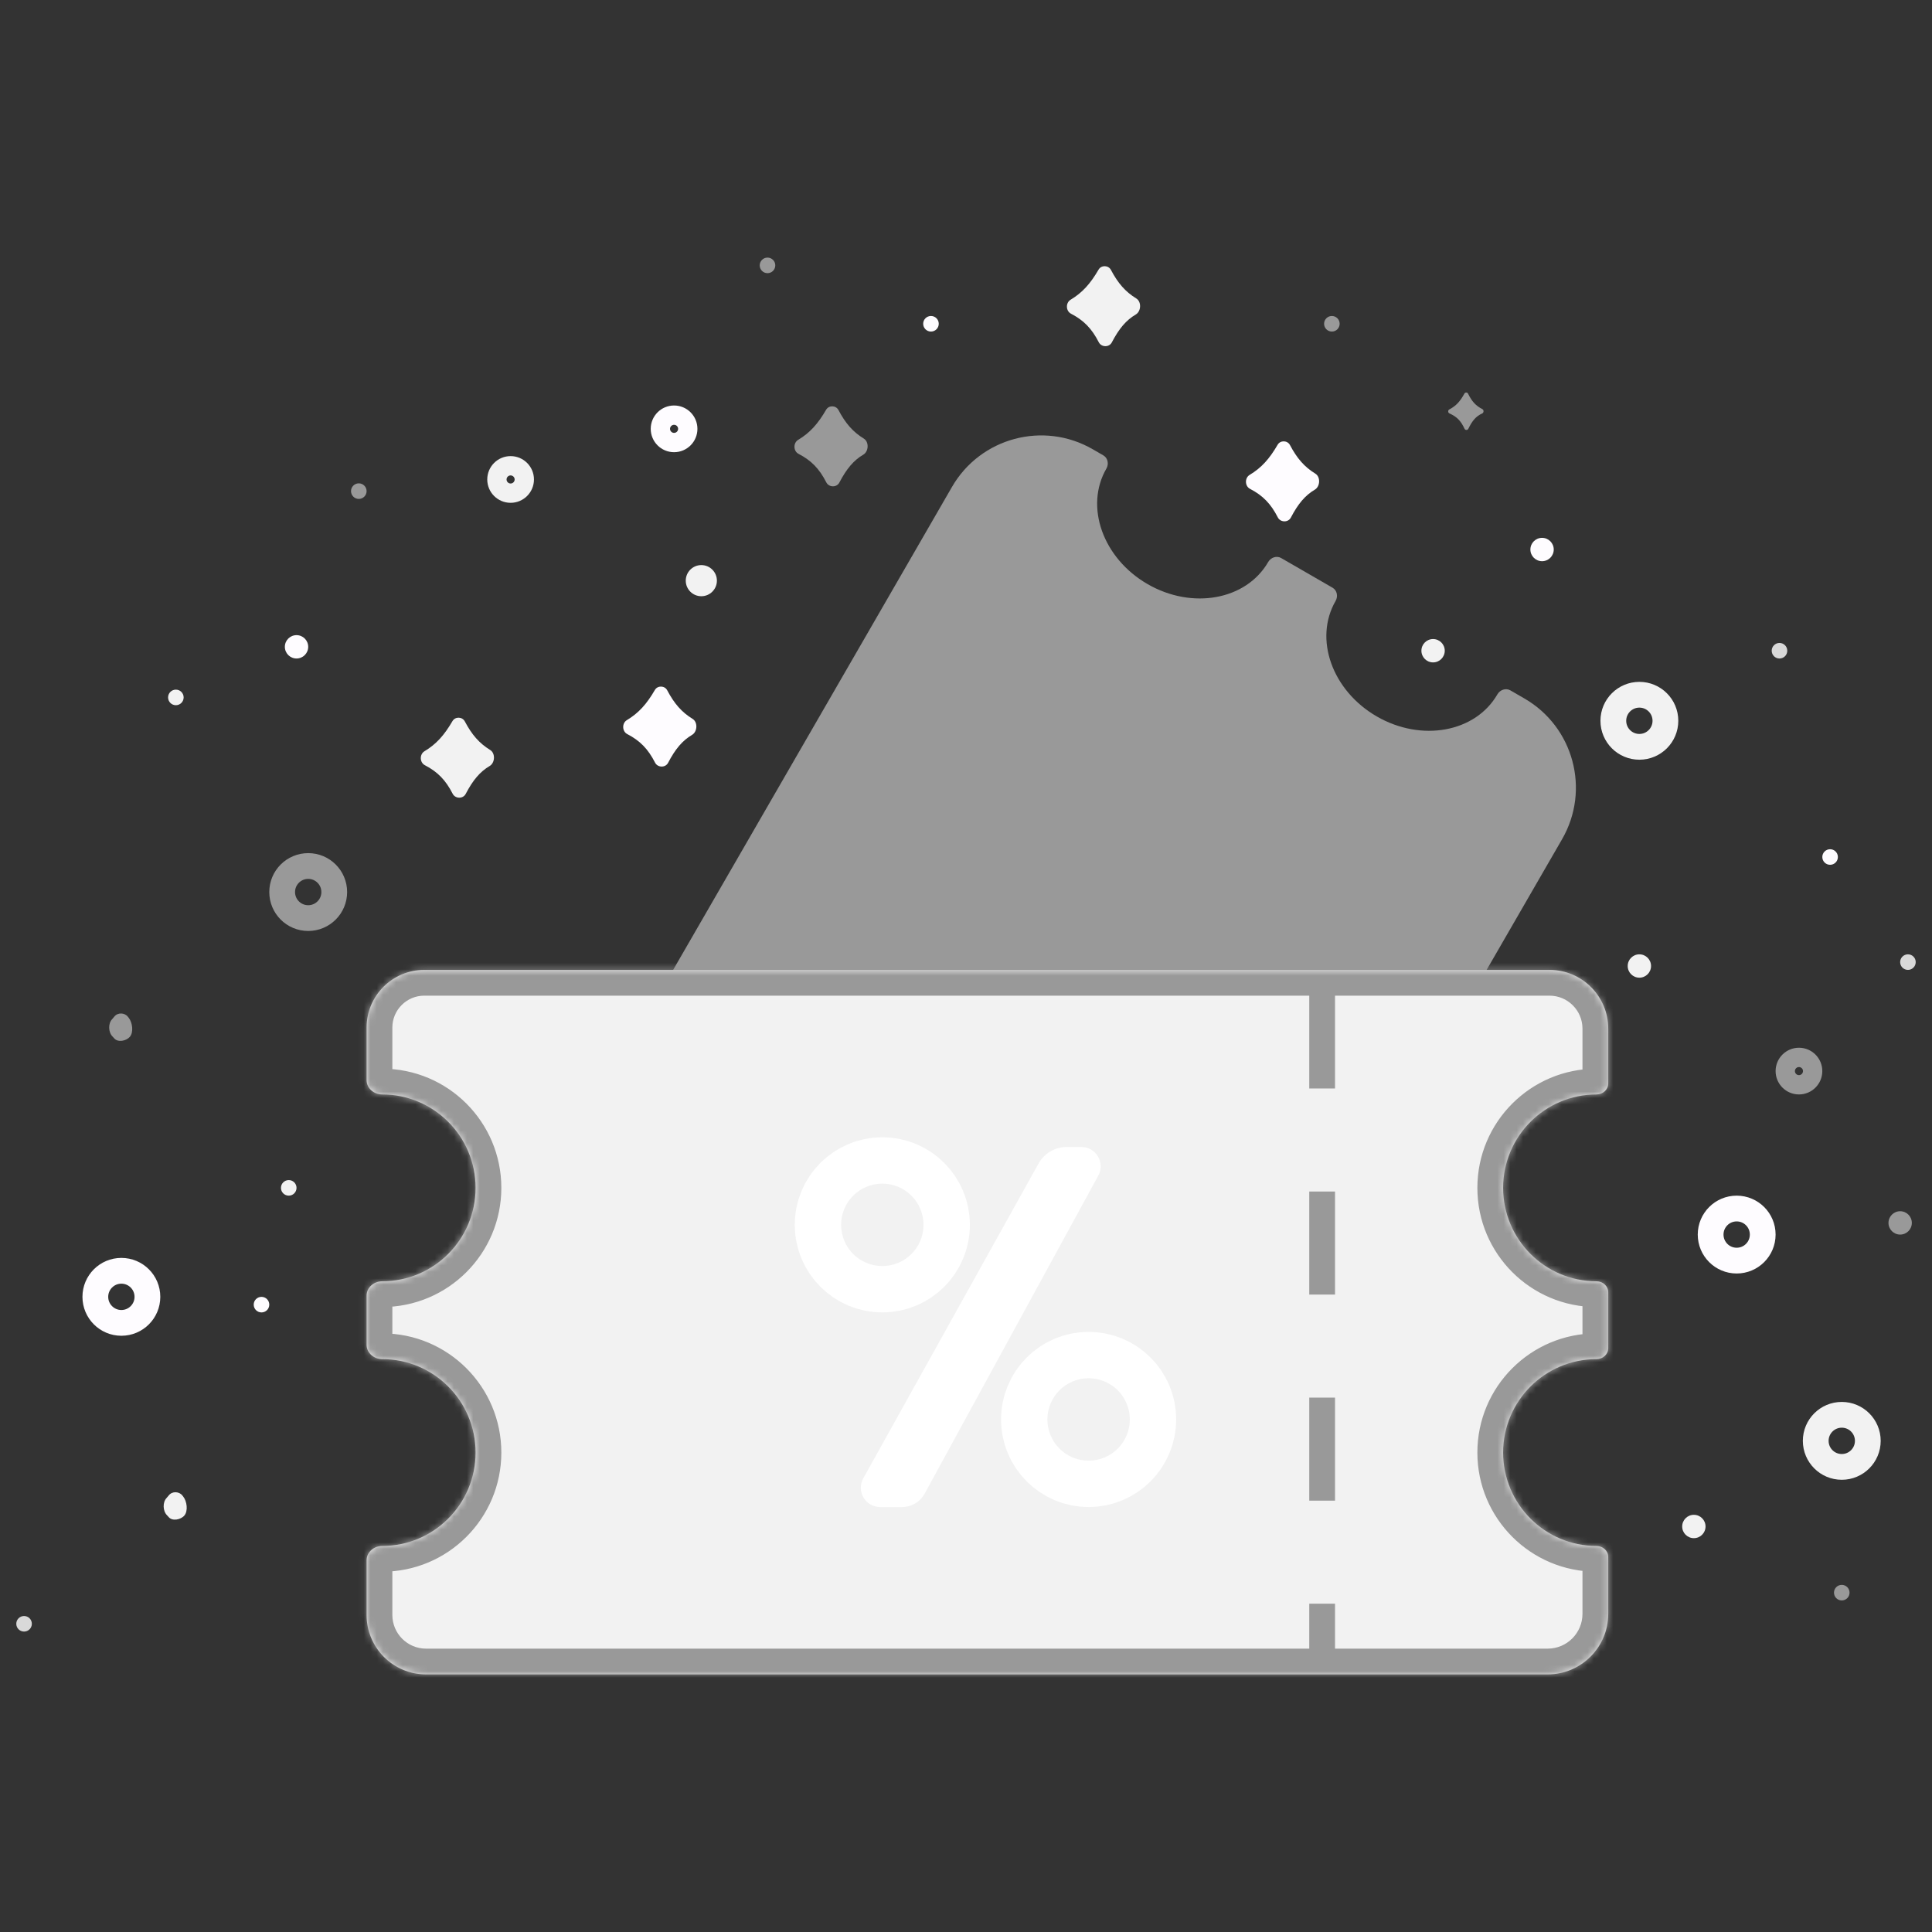 <svg width="300" height="300" viewBox="0 0 300 300" fill="none" xmlns="http://www.w3.org/2000/svg">
<rect x="0" y="0" width="300" height="300" fill="#333333" stroke="none"/>
<path fill-rule="evenodd" clip-rule="evenodd" d="M87.702 211.742C80.049 207.324 77.427 197.538 81.846 189.886L147.82 75.615C152.238 67.962 162.024 65.34 169.677 69.758L171.327 70.711C172.033 71.119 172.207 72.057 171.799 72.763C168.393 78.663 171.256 86.693 178.194 90.698C185.131 94.704 193.517 93.168 196.923 87.269C197.331 86.563 198.23 86.244 198.936 86.651L206.919 91.26C207.626 91.668 207.799 92.607 207.391 93.313C203.985 99.213 206.848 107.242 213.786 111.248C220.724 115.253 229.109 113.718 232.515 107.818C232.923 107.112 233.823 106.793 234.529 107.201L236.703 108.456C244.356 112.874 246.978 122.66 242.559 130.312L176.585 244.583C172.167 252.236 162.381 254.858 154.728 250.44L152.93 249.401C152.002 248.866 151.804 247.615 152.34 246.687C155.746 240.787 152.883 232.758 145.945 228.752C139.007 224.746 130.622 226.282 127.215 232.181C126.68 233.109 125.497 233.563 124.57 233.028L117.337 228.852C116.409 228.316 116.212 227.065 116.747 226.137C120.153 220.238 117.29 212.208 110.352 208.202C103.415 204.197 95.029 205.732 91.623 211.632C91.087 212.56 89.905 213.014 88.977 212.478L87.702 211.742Z" fill="#999999"/>
<mask id="path-2-inside-1_959_272" fill="white">
<path fill-rule="evenodd" clip-rule="evenodd" d="M56.924 159.562C56.924 154.616 60.934 150.605 65.88 150.605H240.603C245.641 150.605 249.726 154.69 249.726 159.728V168.24C249.726 169.206 248.877 169.946 247.912 169.946C239.901 169.946 233.406 176.44 233.406 184.451C233.406 192.463 239.901 198.957 247.912 198.957C248.877 198.957 249.726 199.697 249.726 200.663V209.339C249.726 210.305 248.877 211.045 247.912 211.045C239.901 211.045 233.406 217.539 233.406 225.551C233.406 233.562 239.901 240.056 247.912 240.056C248.877 240.056 249.726 240.796 249.726 241.762V250.595C249.726 255.79 245.515 260.001 240.32 260.001H66.157C61.058 260.001 56.924 255.867 56.924 250.767V242.284C56.924 241.013 58.07 240.056 59.341 240.056C67.352 240.056 73.847 233.562 73.847 225.551C73.847 217.539 67.352 211.045 59.341 211.045C58.07 211.045 56.924 210.088 56.924 208.817V201.185C56.924 199.914 58.07 198.957 59.341 198.957C67.352 198.957 73.847 192.462 73.847 184.451C73.847 176.44 67.352 169.946 59.341 169.946C58.07 169.946 56.924 168.989 56.924 167.718V159.562Z"/>
</mask>
<path fill-rule="evenodd" clip-rule="evenodd" d="M56.924 159.562C56.924 154.616 60.934 150.605 65.88 150.605H240.603C245.641 150.605 249.726 154.69 249.726 159.728V168.24C249.726 169.206 248.877 169.946 247.912 169.946C239.901 169.946 233.406 176.44 233.406 184.451C233.406 192.463 239.901 198.957 247.912 198.957C248.877 198.957 249.726 199.697 249.726 200.663V209.339C249.726 210.305 248.877 211.045 247.912 211.045C239.901 211.045 233.406 217.539 233.406 225.551C233.406 233.562 239.901 240.056 247.912 240.056C248.877 240.056 249.726 240.796 249.726 241.762V250.595C249.726 255.79 245.515 260.001 240.32 260.001H66.157C61.058 260.001 56.924 255.867 56.924 250.767V242.284C56.924 241.013 58.07 240.056 59.341 240.056C67.352 240.056 73.847 233.562 73.847 225.551C73.847 217.539 67.352 211.045 59.341 211.045C58.07 211.045 56.924 210.088 56.924 208.817V201.185C56.924 199.914 58.07 198.957 59.341 198.957C67.352 198.957 73.847 192.462 73.847 184.451C73.847 176.44 67.352 169.946 59.341 169.946C58.07 169.946 56.924 168.989 56.924 167.718V159.562Z" fill="#F2F2F2"/>
<path d="M59.341 207.045C57.132 207.045 55.341 208.836 55.341 211.045C55.341 213.254 57.132 215.045 59.341 215.045V207.045ZM59.341 165.946C57.132 165.946 55.341 167.737 55.341 169.946C55.341 172.155 57.132 173.946 59.341 173.946V165.946ZM240.603 146.605H65.88V154.605H240.603V146.605ZM253.726 168.24V159.728H245.726V168.24H253.726ZM237.406 184.451C237.406 178.649 242.11 173.946 247.912 173.946V165.946C237.692 165.946 229.406 174.231 229.406 184.451H237.406ZM247.912 194.957C242.11 194.957 237.406 190.253 237.406 184.451H229.406C229.406 194.672 237.692 202.957 247.912 202.957V194.957ZM253.726 209.339V200.663H245.726V209.339H253.726ZM237.406 225.551C237.406 219.749 242.11 215.045 247.912 215.045V207.045C237.692 207.045 229.406 215.33 229.406 225.551H237.406ZM247.912 236.056C242.11 236.056 237.406 231.353 237.406 225.551H229.406C229.406 235.771 237.692 244.056 247.912 244.056V236.056ZM253.726 250.595V241.762H245.726V250.595H253.726ZM66.157 264.001H240.32V256.001H66.157V264.001ZM52.924 242.284V250.767H60.924V242.284H52.924ZM69.847 225.551C69.847 231.353 65.143 236.056 59.341 236.056V244.056C69.561 244.056 77.847 235.771 77.847 225.551H69.847ZM59.341 215.045C65.143 215.045 69.847 219.749 69.847 225.551H77.847C77.847 215.33 69.561 207.045 59.341 207.045V215.045ZM52.924 201.185V208.817H60.924V201.185H52.924ZM69.847 184.451C69.847 190.253 65.143 194.957 59.341 194.957V202.957C69.561 202.957 77.847 194.672 77.847 184.451H69.847ZM59.341 173.946C65.143 173.946 69.847 178.649 69.847 184.451H77.847C77.847 174.231 69.561 165.946 59.341 165.946V173.946ZM52.924 159.562V167.718H60.924V159.562H52.924ZM60.924 201.185C60.924 201.815 60.626 202.305 60.321 202.577C60.038 202.83 59.695 202.957 59.341 202.957V194.957C56.296 194.957 52.924 197.294 52.924 201.185H60.924ZM60.924 242.284C60.924 242.914 60.626 243.404 60.321 243.676C60.038 243.929 59.695 244.056 59.341 244.056V236.056C56.296 236.056 52.924 238.393 52.924 242.284H60.924ZM59.341 207.045C59.695 207.045 60.038 207.172 60.321 207.425C60.626 207.697 60.924 208.187 60.924 208.817H52.924C52.924 212.708 56.296 215.045 59.341 215.045V207.045ZM245.726 209.339C245.726 207.785 246.993 207.045 247.912 207.045V215.045C250.762 215.045 253.726 212.825 253.726 209.339H245.726ZM66.157 256.001C63.267 256.001 60.924 253.658 60.924 250.767H52.924C52.924 258.076 58.849 264.001 66.157 264.001V256.001ZM245.726 168.24C245.726 166.685 246.993 165.946 247.912 165.946V173.946C250.762 173.946 253.726 171.726 253.726 168.24H245.726ZM247.912 202.957C246.993 202.957 245.726 202.217 245.726 200.663H253.726C253.726 197.177 250.762 194.957 247.912 194.957V202.957ZM245.726 250.595C245.726 253.581 243.305 256.001 240.32 256.001V264.001C247.724 264.001 253.726 257.999 253.726 250.595H245.726ZM65.88 146.605C58.725 146.605 52.924 152.406 52.924 159.562H60.924C60.924 156.825 63.143 154.605 65.88 154.605V146.605ZM247.912 244.056C246.993 244.056 245.726 243.317 245.726 241.762H253.726C253.726 238.276 250.762 236.056 247.912 236.056V244.056ZM59.341 165.946C59.695 165.946 60.038 166.073 60.321 166.326C60.626 166.598 60.924 167.088 60.924 167.718H52.924C52.924 171.609 56.296 173.946 59.341 173.946V165.946ZM240.603 154.605C243.432 154.605 245.726 156.899 245.726 159.728H253.726C253.726 152.48 247.851 146.605 240.603 146.605V154.605Z" fill="#999999" mask="url(#path-2-inside-1_959_272)"/>
<path d="M205.302 153.02V258.184" stroke="#999999" stroke-width="4" stroke-dasharray="16 16"/>
<path d="M134.049 229.553L161.263 180.673C162.146 179.088 163.817 178.105 165.632 178.105H167.912C170.189 178.105 171.636 180.544 170.545 182.543L143.583 231.929C142.882 233.213 141.535 234.012 140.072 234.012H136.67C134.382 234.012 132.936 231.552 134.049 229.553Z" fill="white"/>
<path d="M172.638 220.412C172.638 222.4 171.027 224.011 169.039 224.011C167.051 224.011 165.44 222.4 165.44 220.412C165.44 218.425 167.051 216.813 169.039 216.813C171.027 216.813 172.638 218.425 172.638 220.412ZM140.605 190.193C140.605 192.18 138.994 193.791 137.006 193.791C135.018 193.791 133.407 192.18 133.407 190.193C133.407 188.205 135.018 186.594 137.006 186.594C138.994 186.594 140.605 188.205 140.605 190.193Z" stroke="white" stroke-width="20"/>
<path d="M65.972 118.82C65.159 118.398 65.127 117.124 65.912 116.652C67.752 115.545 68.982 114.165 70.258 111.974C70.683 111.243 71.782 111.274 72.177 112.022C73.265 114.082 74.411 115.409 76.114 116.456C76.945 116.966 76.874 118.449 76.034 118.944C74.532 119.829 73.432 121.138 72.312 123.28C71.897 124.074 70.694 124.049 70.287 123.251C69.208 121.136 67.957 119.849 65.972 118.82Z" fill="#F2F2F2"/>
<path d="M17.472 160.947C16.819 160.303 16.767 158.939 17.398 158.273C17.52 158.144 17.638 158.006 17.753 157.858C18.271 157.19 19.359 157.223 19.871 157.896C19.906 157.943 19.942 157.989 19.979 158.034C20.571 158.759 20.772 160.289 20.161 160.998C19.601 161.65 18.29 161.899 17.74 161.239C17.655 161.136 17.566 161.039 17.472 160.947Z" fill="#999999"/>
<path d="M25.933 235.287C25.28 234.643 25.228 233.278 25.859 232.613C25.981 232.483 26.099 232.345 26.214 232.198C26.732 231.53 27.82 231.563 28.332 232.236C28.367 232.283 28.403 232.329 28.44 232.374C29.032 233.099 29.233 234.629 28.622 235.338C28.061 235.99 26.751 236.239 26.201 235.579C26.116 235.476 26.026 235.379 25.933 235.287Z" fill="#F2F2F2"/>
<path d="M97.401 113.988C96.587 113.566 96.555 112.292 97.341 111.82C99.18 110.713 100.411 109.333 101.687 107.142C102.112 106.411 103.211 106.442 103.605 107.19C104.694 109.25 105.839 110.577 107.543 111.624C108.374 112.134 108.303 113.617 107.462 114.112C105.96 114.997 104.861 116.306 103.741 118.448C103.326 119.242 102.123 119.217 101.716 118.419C100.637 116.304 99.386 115.017 97.401 113.988Z" fill="#FEFCFF"/>
<path d="M123.994 70.472C123.18 70.05 123.148 68.777 123.934 68.304C125.773 67.198 127.004 65.817 128.28 63.626C128.705 62.895 129.803 62.927 130.198 63.674C131.286 65.734 132.432 67.061 134.136 68.108C134.967 68.619 134.896 70.102 134.055 70.597C132.553 71.481 131.454 72.791 130.333 74.933C129.918 75.726 128.715 75.701 128.308 74.904C127.229 72.788 125.979 71.502 123.994 70.472Z" fill="#999999"/>
<path d="M166.302 48.71C165.488 48.288 165.456 47.015 166.241 46.542C168.081 45.436 169.311 44.055 170.587 41.864C171.012 41.134 172.111 41.165 172.506 41.913C173.594 43.973 174.74 45.299 176.443 46.346C177.275 46.857 177.204 48.34 176.363 48.835C174.861 49.719 173.761 51.029 172.641 53.171C172.226 53.965 171.023 53.94 170.616 53.142C169.537 51.027 168.286 49.74 166.302 48.71Z" fill="#F2F2F2"/>
<path d="M194.103 75.909C193.289 75.487 193.257 74.214 194.043 73.742C195.883 72.635 197.113 71.255 198.389 69.063C198.814 68.333 199.913 68.364 200.308 69.112C201.396 71.172 202.541 72.499 204.245 73.546C205.076 74.056 205.005 75.539 204.165 76.034C202.663 76.919 201.563 78.228 200.443 80.37C200.028 81.164 198.825 81.139 198.418 80.341C197.339 78.226 196.088 76.939 194.103 75.909Z" fill="#FEFCFF"/>
<path d="M225.068 64.192C224.817 64.079 224.808 63.703 225.052 63.575C226.103 63.024 226.717 62.341 227.394 61.114C227.517 60.892 227.847 60.902 227.959 61.129C228.548 62.327 229.145 62.997 230.176 63.525C230.437 63.658 230.416 64.087 230.148 64.206C229.217 64.621 228.63 65.289 227.998 66.585C227.881 66.827 227.522 66.82 227.41 66.575C226.852 65.355 226.22 64.712 225.068 64.192Z" fill="#999999"/>
<circle cx="47.858" cy="138.517" r="4.044" stroke="#999999" stroke-width="4"/>
<circle cx="254.561" cy="111.923" r="4.044" stroke="#F2F2F2" stroke-width="4"/>
<circle cx="269.67" cy="191.704" r="4.044" stroke="#FEFCFF" stroke-width="4"/>
<circle cx="285.989" cy="223.735" r="4.044" stroke="#F2F2F2" stroke-width="4"/>
<circle cx="279.341" cy="166.318" r="2.126" stroke="#999999" stroke-width="3"/>
<circle cx="79.287" cy="74.451" r="2.126" stroke="#F2F2F2" stroke-width="3"/>
<circle cx="104.67" cy="66.591" r="2.126" stroke="#FEFCFF" stroke-width="3"/>
<circle cx="18.847" cy="201.372" r="4.044" stroke="#FEFCFF" stroke-width="4"/>
<circle cx="27.308" cy="108.295" r="1.209" fill="#F2F2F2"/>
<circle cx="55.715" cy="76.263" r="1.209" fill="#999999"/>
<circle cx="119.177" cy="41.209" r="1.209" fill="#999999"/>
<circle cx="144.561" cy="50.275" r="1.209" fill="#FEFCFF"/>
<circle cx="206.813" cy="50.275" r="1.209" fill="#999999"/>
<circle cx="239.451" cy="85.329" r="1.813" fill="#FEFCFF"/>
<circle cx="254.561" cy="150.001" r="1.813" fill="#F2F2F2"/>
<circle cx="295.055" cy="189.891" r="1.813" fill="#999999"/>
<circle cx="263.022" cy="237.032" r="1.813" fill="#F2F2F2"/>
<circle cx="285.989" cy="247.306" r="1.209" fill="#999999"/>
<circle cx="284.177" cy="133.076" r="1.209" fill="#FEFCFF"/>
<circle cx="296.263" cy="149.396" r="1.209" fill="#D9D9D9"/>
<circle cx="222.528" cy="101.044" r="1.813" fill="#F2F2F2"/>
<circle cx="1.209" cy="1.209" r="1.209" transform="matrix(1 0 0 -1 275.109 102.254)" fill="#D9D9D9"/>
<circle cx="108.902" cy="90.164" r="2.418" fill="#F2F2F2"/>
<circle cx="44.836" cy="184.451" r="1.209" fill="#F2F2F2"/>
<circle cx="40.605" cy="202.584" r="1.209" fill="#FEFCFF"/>
<circle cx="3.737" cy="252.142" r="1.209" fill="#D9D9D9"/>
<circle cx="46.045" cy="100.438" r="1.813" fill="#FEFCFF"/>
</svg>
